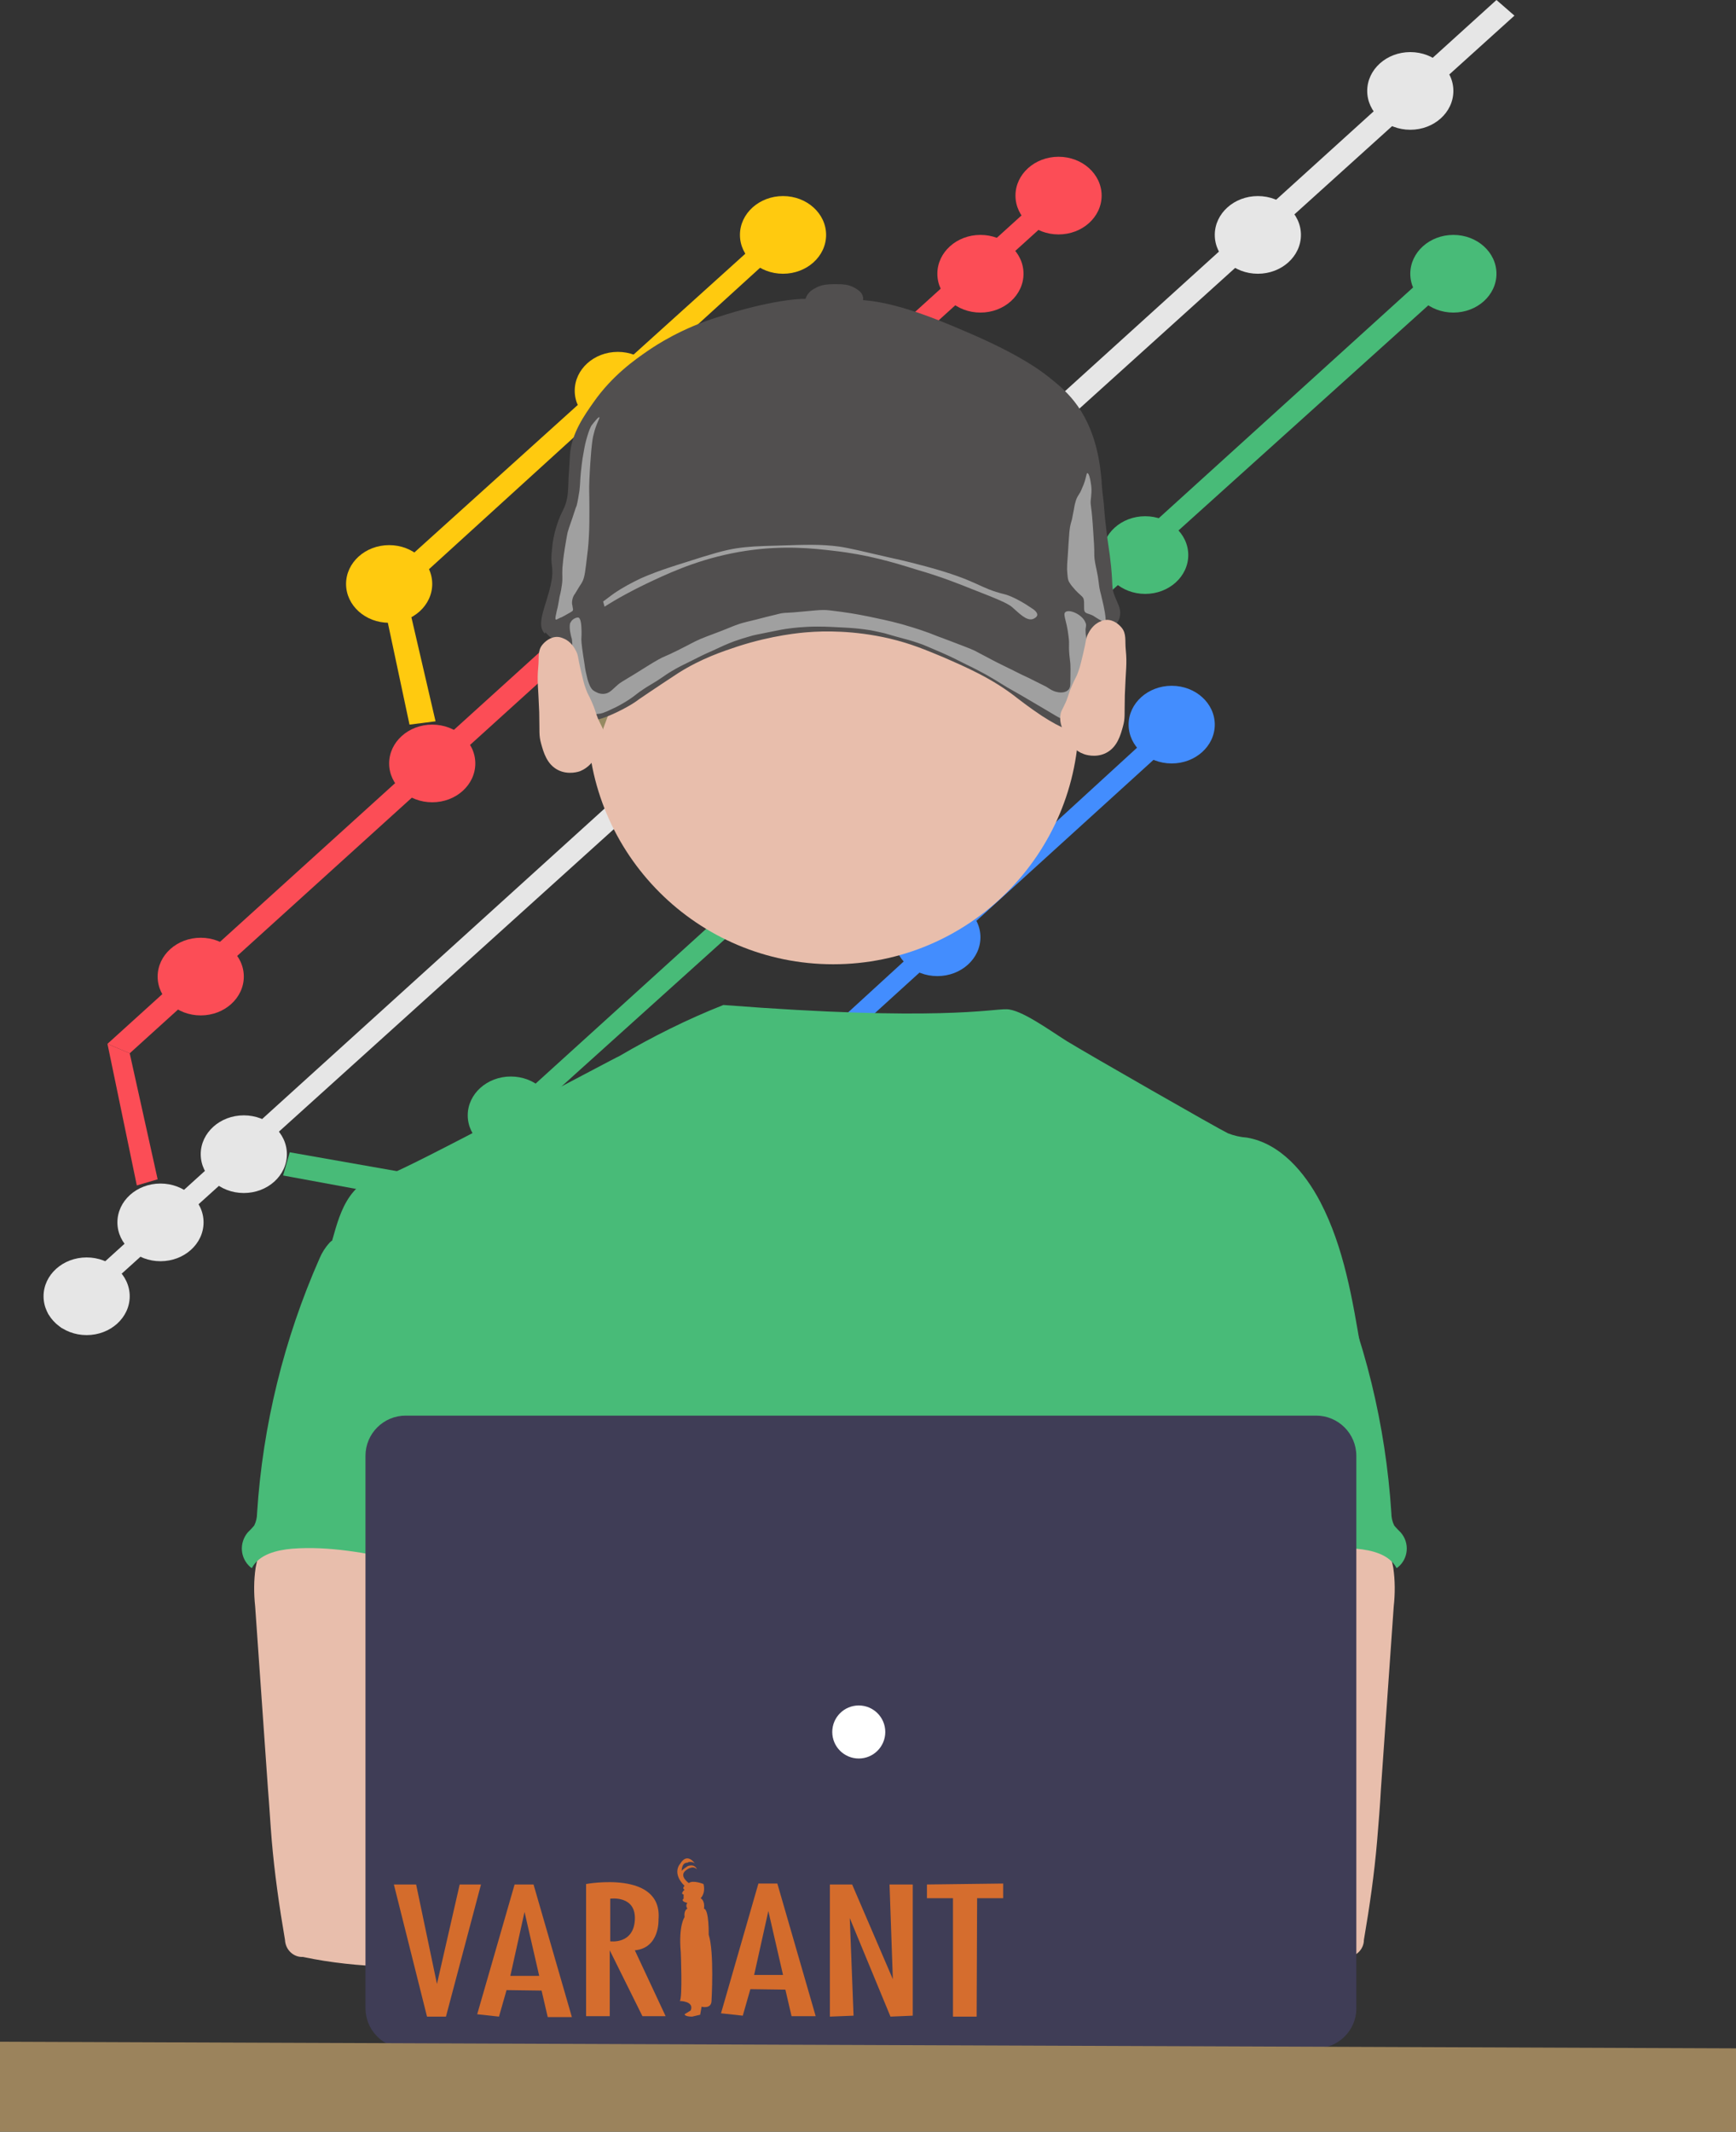 <?xml version="1.0" encoding="utf-8"?>
<!-- Generator: Adobe Illustrator 24.2.3, SVG Export Plug-In . SVG Version: 6.00 Build 0)  -->
<svg version="1.1" id="e7334088-53de-4589-99a2-090044ddfc90"
	 xmlns="http://www.w3.org/2000/svg" xmlns:xlink="http://www.w3.org/1999/xlink" x="0px" y="0px" viewBox="0 0 366.7 450.1"
	 style="enable-background:new 0 0 366.7 450.1;" xml:space="preserve">
<rect x="0" y="0" width="366.7" height="450.1" fill="#333333" stroke="none"/>
<style type="text/css">
	.st0{fill:#FFCA0F;}
	.st1{fill:#FC4D56;}
	.st2{fill:#E6E6E6;}
	.st3{fill:#48BB78;}
	.st4{fill:#438DFE;}
	.st5{fill:#E8BEAC;}
	.st6{fill:#968A62;}
	.st7{fill:#FBBEBE;}
	.st8{fill:#3F3D56;}
	.st9{fill:#FFFFFF;}
	.st10{fill:#514F4F;}
	.st11{fill:#A0A0A0;}
	.st12{fill:#9B835C;}
	.st13{fill:#D46C2C;}
	.st14{fill:#D56D2E;}
</style>
<g>
	<ellipse class="st0" cx="82.2" cy="123.3" rx="9.1" ry="8.2"/>
	<ellipse class="st0" cx="130.5" cy="82.5" rx="9.1" ry="8.2"/>
	<ellipse class="st0" cx="165.4" cy="49.6" rx="9.1" ry="8.2"/>
	<ellipse class="st1" cx="42.4" cy="206.2" rx="9.1" ry="8.2"/>
	<ellipse class="st1" cx="91.3" cy="161.2" rx="9.1" ry="8.2"/>
	<ellipse class="st1" cx="141.8" cy="117.2" rx="9.1" ry="8.2"/>
	<ellipse class="st1" cx="207.1" cy="57.8" rx="9.1" ry="8.2"/>
	<ellipse class="st1" cx="223.6" cy="41.3" rx="9.1" ry="8.2"/>
	<ellipse class="st2" cx="18.3" cy="273.7" rx="9.1" ry="8.2"/>
	<ellipse class="st2" cx="33.9" cy="258.1" rx="9.1" ry="8.2"/>
	<ellipse class="st2" cx="51.5" cy="243.7" rx="9.1" ry="8.2"/>
	<ellipse class="st2" cx="265.7" cy="49.6" rx="9.1" ry="8.2"/>
	<ellipse class="st2" cx="297.9" cy="19.2" rx="9.1" ry="8.2"/>
	<ellipse class="st3" cx="107.9" cy="235.5" rx="9.1" ry="8.2"/>
	<ellipse class="st3" cx="158.6" cy="189.7" rx="9.1" ry="8.2"/>
	<ellipse class="st3" cx="241.9" cy="117.2" rx="9.1" ry="8.2"/>
	<ellipse class="st3" cx="307" cy="57.8" rx="9.1" ry="8.2"/>
	<ellipse class="st4" cx="149.5" cy="242.5" rx="9.1" ry="8.2"/>
	<ellipse class="st4" cx="198" cy="197.9" rx="9.1" ry="8.2"/>
	<ellipse class="st4" cx="247.5" cy="153" rx="9.1" ry="8.2"/>
	<polygon class="st2" points="316.1,0 319.9,3.3 13,280.4 10.1,277.3 	"/>
	<polygon class="st1" points="22.7,220.4 27.4,222.4 225.7,42.8 220.4,41.3 	"/>
	<polygon class="st1" points="28.9,250.3 33.3,249 27.4,222.4 22.7,220.4 	"/>
	<polygon class="st3" points="91.3,248.6 91.3,254 307,59.7 303,56.6 	"/>
	<polygon class="st3" points="61.2,243.3 59.8,248.2 91.3,254 91.3,248.6 	"/>
	<polygon class="st4" points="155,241 245.9,158.4 241.9,156.3 151.7,238.9 	"/>
	<polygon class="st4" points="117.8,235.8 116.4,240.1 141.6,244.7 142.3,240.2 	"/>
	<polygon class="st0" points="159.4,51.8 162.9,54.4 88.4,122.2 84.7,119.2 	"/>
	<polygon class="st0" points="86.5,153 92,152.3 86.5,128.6 81.5,129.5 	"/>
</g>
<circle id="fd4e5ab9-ffc8-4bbb-9267-3af70c31dae1" class="st5" cx="176" cy="151.7" r="51.9"/>
<path id="a8c9bbe2-1461-49cf-8211-f8d251166dc5" class="st6" d="M224.4,106.5c-7.8-12.4-19.9-21.5-34.1-25.6l-6.4,4.6v-5.9
	c-3.4-0.5-6.9-0.7-10.3-0.6l-5.5,4.9v-4.5c-16.4,2-31.3,10.7-40.9,23.9c-11.9,16.9-13.9,40.5-2.2,57.5c3.2-9.7,7.1-18.9,10.4-28.6
	c2.5,0.3,5.1,0.4,7.6,0l3.9-9l1.1,8.6c12.1-1,30.2-3.3,41.7-5.4l-1.1-6.6l6.7,5.5c3.5-0.8,5.6-1.5,5.5-2.1
	c8.6,13.6,19,22.3,27.6,35.8C231.6,139.9,235.4,124,224.4,106.5z"/>
<path class="st3" d="M287.5,285.1c-1.8-10.7-3.6-21.7-8.6-31.3c-3.3-6.3-8.5-12.4-15.5-13.6c-1.4-0.1-2.7-0.4-4-0.9
	c-2.1-1-29.7-16.8-34.1-19.5c-3.8-2.4-9.7-6.7-12.7-6.7c-3-0.1-14.6,2.6-59.8-0.9c-7.6,3-15,6.7-22,10.8c-0.1-0.1-46.9,25-48.6,24.9
	c-3.3-0.1-6.4,2-8.3,4.7s-2.8,6-3.7,9.2c10.2,22.7,19.5,45.5,29.8,68.2c0.5,0.9,0.7,1.8,0.7,2.8c-0.2,1-0.6,2-1.3,2.8
	c-5,8-4.8,18.2-4.3,27.6c0.5,9.5,1.2,19.4-3,27.9c-1.1,2.3-2.6,4.5-3.7,6.8c-2.6,5.3-3.5,22.1-2,27.8l187.3,5.4
	C269.6,419.9,287.5,285.1,287.5,285.1z"/>
<path id="eb41f72e-aba6-4a16-bf55-c7027d2f1a4b" class="st5" d="M54,331c-0.4,2.7-0.4,5.4-0.1,8.2l2.7,38.5
	c0.3,3.6,0.5,7.3,0.8,10.9c0.6,7,1.6,14,2.8,21c0.1,2.1,1.8,3.7,3.8,3.6c11.8,2.5,24,2.4,36.1,1.7c18.4-1,65.5-3,68.3-6.7
	s1.2-9.8-2.5-12.8S100,385,100,385c0.6-4.8,2.4-9.3,4.2-13.9c3.1-8.1,6-16.5,6.1-25.1s-3.2-17.8-10.3-22.8
	c-5.8-4.1-13.4-4.8-20.5-4.7c-5.2,0.1-14.1-1.1-18.9,0.9C56.8,321.1,54.7,327.3,54,331z"/>
<path id="b53ad979-99f4-4c6e-a0f8-957060c42096" class="st3" d="M69.6,262.4c-0.9,1-1.6,2.1-2.1,3.3c-7.5,17-12,35.2-13.2,53.8
	c0,0.9-0.2,1.8-0.6,2.6c-0.4,0.5-0.9,1-1.4,1.5c-1.8,2.2-1.6,5.4,0.6,7.3c0.1,0.1,0.2,0.1,0.3,0.2c1.5-2.9,5.2-3.8,8.5-4.1
	c15.7-1.2,31,6.1,46.8,5.5c-1.1-3.8-2.7-7.5-3.6-11.4c-4-17.3,6-36-0.1-52.6c-1.2-3.3-3.3-6.6-6.5-8.1c-1.3-0.5-2.7-0.9-4.2-1.1
	c-4-0.7-11.9-3.8-15.7-2.6c-1.4,0.5-2,1.8-3.2,2.6C73.5,260.5,71.1,260.9,69.6,262.4z"/>
<path id="a1197c30-bfd4-4098-bcf9-2468e7a33bf1" class="st5" d="M287.7,319.4c-4.7-2-13.7-0.8-18.9-0.9c-7.1-0.2-14.7,0.6-20.5,4.7
	c-7.1,5-10.4,14.1-10.3,22.8c0.1,8.7,3,17,6.1,25.1c1.7,4.6,3.6,9.1,4.2,13.9c0,0-62.1,7.4-65.9,10.4s-5.4,9.1-2.5,12.8
	s92.6,7.5,104.4,5c2.1,0.1,3.8-1.6,3.8-3.6c1.2-7,2.2-13.9,2.8-21c0.3-3.6,0.6-7.2,0.8-10.9l2.7-38.5c0.3-2.7,0.3-5.5-0.1-8.2
	C293.6,327.3,291.4,321.1,287.7,319.4z"/>
<path id="ebe46053-6aac-4aa7-8615-21a6fa79538d" class="st3" d="M273,259.3c-1.2-0.8-1.7-2.1-3.2-2.6c-3.8-1.2-11.8,1.8-15.7,2.6
	c-1.4,0.2-2.8,0.6-4.2,1.1c-3.2,1.5-5.3,4.7-6.5,8.1c-6.1,16.6,3.9,35.4-0.1,52.6c-0.9,3.9-2.5,7.6-3.6,11.4
	c15.7,0.6,31.1-6.8,46.8-5.5c3.3,0.3,7,1.2,8.5,4.1c0.1-0.1,0.2-0.1,0.3-0.2c2.2-1.8,2.5-5.1,0.6-7.3c-0.5-0.5-1-1-1.4-1.5
	c-0.4-0.8-0.6-1.7-0.6-2.6c-1.2-18.6-5.6-36.8-13.2-53.8c-0.5-1.2-1.2-2.4-2.1-3.3C277.1,260.9,274.8,260.5,273,259.3z"/>
<circle class="st7" cx="160.6" cy="401" r="14"/>
<circle class="st7" cx="191.6" cy="401" r="14"/>
<path class="st8" d="M278,432.5H85.7c-4.7,0-8.5-3.8-8.5-8.5V307.4c0-4.7,3.8-8.5,8.5-8.5H278c4.7,0,8.5,3.8,8.5,8.5v116.7
	C286.5,428.7,282.7,432.5,278,432.5z"/>
<circle id="e793da3b-cee2-4a15-ae11-6dab45a6c728" class="st9" cx="181.4" cy="365.7" r="5.6"/>
<path class="st10" d="M114.4,132.6c-0.6-2.4,1.6-6.3,2.2-10.6c0.3-2.7-0.4-2.5,0-6c0.1-1.3,0.4-3.5,1.4-6.2c0.8-2.1,1.1-2.1,1.6-3.8
	c0.4-1.5,0.4-2.4,0.5-5.1c0,0,0.1-1.3,0.3-4.9c0.3-4.5,3.1-8.4,5-11.1c4-5.7,8.8-9,11.4-10.8c1.9-1.3,7.2-4.8,15-7.2l0,0
	c0,0,10-3.4,17.6-3.8c0.2,0,0.5,0,0.8,0c0,0,6.8-0.2,12.5,0.3c8,0.7,17.6,5,23.8,7.7c9.4,4.2,13.2,7.1,14.9,8.4
	c2.5,2,4.4,3.6,6.3,6.3c4.1,5.9,4.7,12.6,5,15.8c0,0.4,0.1,1.9,0.4,4.2c0.1,0.7,0.2,2.7,0.4,4.4c0.6,5.5,0.8,5.5,1.2,9.4
	c0.4,4.2,0.1,4.3,0.6,5.8c0.7,2,1.5,2.9,1.3,4.5c-0.2,1.5-1,1.9-2,3.6c-2,3.3-1.7,6.7-1.6,8.2c0.2,2.9,1.2,3.3,1.2,6.5
	c0,1.8,0,3.1-1,4.3c-1.9,2.1-5.6,2-6,1.9c-0.9-0.1-2.6-0.3-7.2-3.3c-2.7-1.8-4.6-3.3-5-3.6c-5.4-4.3-11.1-6.7-15.9-8.8
	c-3.4-1.4-6.6-2.8-11.3-3.9c-7.4-1.7-13.7-1.6-17.3-1.3c-1.3,0.1-7.3,0.6-14.7,3c-3,1-7.6,2.5-12.5,5.6c-4.9,3.2-8.4,5.6-8.4,5.6
	c-0.6,0.5-2.6,1.8-5.5,3.1c-3.3,1.5-4.7,1.4-5.5,1.2c-1.7-0.4-2.8-1.4-3.3-1.9c-1.3-1.3-1.6-2.7-2.1-4.8s-0.8-3.5-0.5-5.4
	c0.2-1.3-0.2-2.7-0.2-4c0-0.1,0-0.5-0.3-0.7c-0.2-0.2-0.4-0.2-0.5-0.3c-0.8-0.2-1.4-1-1.8-1.4C115.2,134.1,114.7,133.5,114.4,132.6z
	"/>
<path class="st10" d="M176.1,60c-1.5,0-2.1,0.2-2.3,0.2c-0.7,0.2-1.2,0.4-1.5,0.6c-0.4,0.2-1,0.5-1.4,1c-0.2,0.2-1.1,1.3-0.8,2.5
	c0.4,1.2,2,1.7,3,2.1c2.7,0.9,5.1,0.1,5.5,0c0.9-0.3,2.4-0.7,3.2-1.9c0.2-0.3,0.8-1.2,0.4-2.1c-0.2-0.6-0.6-0.9-1-1.2
	c-1.1-0.8-2.3-1.1-2.8-1.1C177.9,60,177.3,60,176.1,60z"/>
<path class="st11" d="M126.6,88.1c0.2,0.1-0.7,1.4-1.2,3.6c-0.2,0.7-0.3,1.4-0.5,3.4c-0.3,3.5-0.4,6.2-0.4,6.2c-0.1,2.4,0,2.3,0,6.1
	c0,2.5,0,3.8-0.1,5.7c-0.1,2.3-0.3,3.6-0.6,6.1c-0.3,2.5-0.5,3.2-1,4c-0.2,0.3-0.6,0.9-1.3,2.1c-0.3,0.4-0.5,0.8-0.6,1.3
	s-0.1,1,0,1.2c0.1,0.8,0.2,0.8,0.1,1.1c-0.1,0.2-0.2,0.2-1.4,0.9c-1.6,0.9-0.8,0.4-1.4,0.7s-0.7,0.4-0.8,0.3c-0.2-0.1,0-0.8,0.2-1.8
	c0.3-1,0.4-2,0.6-3c0.3-1.2,0.4-1.8,0.5-2.6c0.2-1.4,0-1.7,0.1-3.5c0.1-1.2,0.2-2.2,0.5-4.1c0.3-1.7,0.4-2.5,0.6-3.4
	c0.1-0.4,0.4-1.3,1-3c0.7-2.1,0.7-2.2,0.9-2.6c0.3-1.2,0.4-2.1,0.6-3.2c0.2-1.8,0.1-1.9,0.3-3.9c0.1-0.7,0.2-2.3,0.6-4.3
	c0.2-1.2,0.4-2.1,0.7-3.1c0.4-1.4,0.7-2,0.9-2.4C125.6,89,126.4,88,126.6,88.1z"/>
<path class="st11" d="M229.7,99.9c0.3,0,0.6,1.2,0.7,2c0.3,1.6,0.1,2.6,0,3.7c-0.1,1.2,0.1,0.7,0.4,4.8c0.1,1.5,0.2,2.8,0.3,4.6
	c0.1,1.9,0,2,0.1,3c0.2,1.5,0.3,1.5,0.7,3.7c0.3,1.9,0.2,1.9,0.5,3.2c0.1,0.4,0.1,0.3,0.6,2.5c0,0,0.2,0.8,0.4,2
	c0.2,1.4,0.2,1.8,0,1.9c-0.1,0.1-0.3,0-0.7-0.2c-1.1-0.6-1.3-0.8-1.8-1.1c-1-0.5-1.5-0.4-1.8-0.9c0-0.1-0.1-0.1-0.1-0.7
	c0-1.3,0-1.5-0.1-1.9s-0.4-0.6-0.7-0.9c-0.4-0.3-1.7-1.6-2.3-2.6c-0.4-0.6-0.4-1.4-0.5-2.8c0-0.7,0-1,0.2-3.6c0.1-1.5,0.1-2,0.2-3.1
	c0.1-1.6,0.2-2.1,0.3-2.6c0.2-0.9,0.3-0.9,0.5-2.1c0.4-1.9,0.3-1.9,0.6-2.9c0.4-1.4,0.8-1.3,1.4-2.9
	C229.5,101.1,229.4,99.9,229.7,99.9z"/>
<path class="st11" d="M225.1,129.2c0.9-0.6,3.6,0.6,4.2,2.3c0.2,0.4,0.1,0.7,0,1.4c0,1.4,0.2,1.9,0.5,3.9c0.5,2.8,0.1,2.5,0.6,5.1
	c0.3,1.7,0.5,2.1,0.7,3.8c0.1,0.8,0.1,1.5,0.2,3c0,1.2,0,1.7-0.2,2.4c-0.2,0.5-0.5,1.3-1.2,1.7c-0.7,0.3-1.4,0.3-2.1,0.1
	c-2.5-0.5-4.4-1.5-5-1.9c-1.7-1-2.5-1.5-4.4-2.6c-2.5-1.5-2.4-1.4-5.7-3.3c-2.6-1.6-2.9-1.8-4.5-2.7c-1.5-0.8-2.6-1.4-3.9-2
	c-1.4-0.7-3.1-1.6-5.4-2.6c-1.6-0.7-2.6-1.1-4-1.7c-1.4-0.5-2.6-0.9-4.2-1.3c-1.5-0.4-2.5-0.7-3.9-1.1c-1-0.2-2.4-0.6-4.1-0.8
	c-1.5-0.2-2.6-0.3-4.5-0.4c-2.1-0.1-3.5-0.2-5.5-0.2c-3,0-5.3,0.3-6,0.4c-0.9,0.1-2,0.3-4.4,0.8s-3.1,0.6-3.7,0.8
	c-1.4,0.4-2.4,0.7-3.5,1.1c-1.6,0.6-2.7,1.1-4.6,2c-2.1,0.9-3.6,1.7-4,1.9c-2.2,1.1-3.3,1.6-4.6,2.4c-1.2,0.7-1.2,0.8-3.2,2.1
	c-1.6,1-1.7,1-2.6,1.6c-1.7,1.1-1.7,1.3-3.2,2.3c-1.4,0.9-2.5,1.5-3.4,1.9c-2,1-2.7,1.1-2.9,1.1c-0.7,0.1-2.1,0.3-3.2-0.3
	c-0.3-0.2-0.7-0.5-1.3-2c-0.2-0.6-0.6-1.7-0.9-4.1c-0.2-1.8-0.2-3.1-0.3-3.6c0-1.2,0.1-1.3,0-2.7c0-1.9,0-2.9-0.2-3.4
	c-0.1-0.4-0.5-1.8-0.3-2.9c0-0.1,0.1-0.2,0.2-0.4c0.3-0.6,1.2-1,1.6-0.9c0.2,0.1,0.5,0.4,0.6,1.9c0.1,1.4,0,2.4,0,2.7
	c0,0.7,0.2,2.3,0.7,5.4c0.1,0.9,0.3,1.8,0.6,3c0.5,1.7,0.9,2.2,1.4,2.5c0.2,0.1,1,0.7,2.1,0.6c1.2-0.1,1.7-0.9,3-2
	c0.2-0.2,1.3-0.9,3.5-2.2c2.4-1.5,3.5-2.2,4.9-3s1.2-0.5,4.2-2s3.2-1.7,4.8-2.4c1-0.4,0.7-0.3,3.9-1.5c2.6-1,2.9-1.2,4.1-1.6
	c0.3-0.1,0.8-0.3,3.8-1c3-0.8,4.5-1.1,5.2-1.3c1.3-0.2,0.9,0,4.9-0.4c2.4-0.2,2.9-0.3,4.1-0.3c0.7,0,1.6,0.1,3.8,0.4
	c3,0.4,5.2,0.9,5.8,1c1.8,0.4,4,0.8,6.9,1.6c1,0.3,3.2,0.9,5.9,1.9c1.3,0.5,0.9,0.4,4.2,1.6c3.6,1.4,4,1.5,5.3,2.1
	c1,0.5,0.7,0.4,3.6,1.9c1.3,0.7,2.4,1.2,4,2c2.8,1.4,2.6,1.3,3.7,1.8c2.4,1.2,3.6,1.8,3.8,1.9c0.8,0.5,1.3,0.9,2.2,1.1
	c0.3,0.1,1.6,0.3,2.3-0.3c0.6-0.4,0.6-1.2,0.6-1.9c0-2.2,0.1-3.3-0.1-4.6c-0.4-3.3,0-2.8-0.3-5C225.3,130.8,224.4,129.7,225.1,129.2
	z"/>
<path class="st11" d="M127.7,128.1c2.5-1.6,5.9-3.5,10.2-5.5c4.7-2.2,11.1-5,19.7-6.3c8-1.2,14.2-0.5,18.5,0
	c7.1,0.8,12.5,2.4,17.6,4c5.2,1.5,8.9,3,11.9,4.2c4.9,1.9,7.3,2.9,8.2,3.7c1.3,1.1,3,3,4.4,2.5c0,0,0.8-0.3,0.9-0.8
	c0.1-0.6-0.7-1.2-1.2-1.5c-3.5-2.4-5.6-2.9-5.6-2.9c-5.8-1.4-5.3-2.8-16.7-5.9c-2.3-0.6-4.1-1.1-7.8-1.9c-5.6-1.3-8.5-2-10.6-2.3
	c-3.8-0.5-6.8-0.4-12.8-0.2c-4.3,0.1-6.4,0.2-9,0.6c-2.5,0.4-5.2,1.2-10.5,2.9c-5.8,1.8-7.9,2.7-9.5,3.4c-1.9,0.9-3.8,1.9-5.7,3.2
	c-1,0.7-1.7,1.3-2.3,1.7"/>
<path class="st5" d="M122.6,162.8c-0.2,0.1-2.5,0.9-4.7-0.2c-2.4-1.2-3.1-3.8-3.6-5.6s-0.3-2.3-0.4-6.6c-0.2-5.6-0.5-6.5-0.2-9.6
	c0.2-1.9-0.2-3.4,0.9-4.7c0.1-0.1,1.1-1.4,2.7-1.6c0.8-0.1,1.5,0.2,1.7,0.3c1.6,0.6,2.4,2.1,2.7,2.7c0.5,1,0.3,1.2,1,4.1
	c0.4,1.6,0.6,2.7,1.1,4c0.4,1.1,0.5,1,1.2,2.6c0.8,1.8,0.7,2,1.3,3.5c0.8,1.8,1.1,2,1.2,2.9c0.2,1.2-0.2,2.3-0.5,3.1
	c-0.4,1.2-1,2-1.2,2.3C125.2,160.8,124.3,162.1,122.6,162.8z"/>
<path class="st5" d="M228.9,159.2c0.2,0.1,2.5,0.9,4.7-0.2c2.4-1.2,3.1-3.8,3.6-5.6s0.3-2.3,0.4-6.6c0.2-5.6,0.5-6.5,0.2-9.6
	c-0.2-1.9,0.2-3.4-0.9-4.7c-0.1-0.1-1.1-1.4-2.7-1.6c-0.8-0.1-1.5,0.2-1.7,0.3c-1.6,0.6-2.4,2.1-2.7,2.7c-0.5,1-0.3,1.2-1,4.1
	c-0.4,1.6-0.6,2.7-1.1,4c-0.4,1.1-0.5,1-1.2,2.6c-0.8,1.8-0.7,2-1.3,3.5c-0.8,1.8-1.1,2-1.2,2.9c-0.2,1.2,0.2,2.3,0.5,3.1
	c0.4,1.2,1,2,1.2,2.3C226.2,157.3,227.2,158.6,228.9,159.2z"/>
<polygon class="st12" points="366.7,432.5 0,431.1 0,450.1 366.7,450.1 "/>
<g>
	<polygon class="st13" points="83.2,397.9 87.9,397.9 92.3,418.9 97.1,397.9 101.6,397.9 94.2,425.8 90.2,425.8 	"/>
	<path class="st13" d="M112.7,397.9h-4l-7.9,27.4l4.6,0.5l1.6-5.6l7.4,0.1l1.3,5.6h5.1L112.7,397.9z M107.8,417.2l3-13.5l3.1,13.5
		H107.8z"/>
	<path class="st14" d="M134.1,411.8c5.3-0.5,5-6.5,5-6.5c0.9-10.5-15.3-7.5-15.3-7.5v27.9h5v-13.9l6.9,13.9h4.9L134.1,411.8z
		 M134.1,405.4c-0.3,5.2-5.2,4.5-5.2,4.5v-9C128.9,400.9,134.4,400.1,134.1,405.4z"/>
	<path class="st13" d="M164.2,397.7h-4l-7.9,27.4l4.6,0.5l1.6-5.6l7.4,0.1l1.3,5.6h5.1L164.2,397.7z M159.3,417l3-13.5l3.1,13.5
		H159.3z"/>
	<polygon class="st13" points="180.3,425.6 175.3,425.8 175.3,397.9 180,397.9 188.6,417.9 187.9,397.9 192.8,397.9 192.8,425.6 
		188.1,425.8 179.5,405 	"/>
	<polygon class="st14" points="206.3,425.8 201.3,425.8 201.3,400.8 195.8,400.8 195.8,397.9 211.9,397.7 211.9,400.8 206.4,400.8 	
		"/>
	<path class="st14" d="M146.8,393.5c0,0-1.6-2.5-3.1,0c0,0-1.9,1.9,0.9,4.7c0,0-0.6,0.5,0,0.8c0,0-1,0.9-0.2,1l0,0.9
		c0,0-0.8,0.5,0.8,0.9c0,0-0.5,0.5,0,1.2c0,0-0.8,0.3-0.6,1.8c0,0-1.3,1.7-0.8,7.4c0,0,0.4,9.6-0.2,10.3c0,0,3.1,0,2.3,2l-1.3,0.8
		c0,0,0,0.5,1.6,0.5l1.7-0.4l0.3-1.7c0,0,2.1,0.6,2.1-1.3c0,0,0.6-10.2-0.6-13.9c0,0,0.1-5.3-1-5.5c0,0,0.3-1.6-0.7-2.2
		c0,0,1.1-1,0.6-3c0,0-2.2-0.9-3.1-0.2c0,0-2.2-1.5-0.6-2.7c0,0,1.4-1.2,2.3-0.2c0,0-0.3-1.2-1.9-0.7c0,0-1.3,0.8-1.3,1.1
		c0,0-0.1-1.9,1.3-1.8C145.2,393.1,146.4,393,146.8,393.5z"/>
</g>
</svg>

